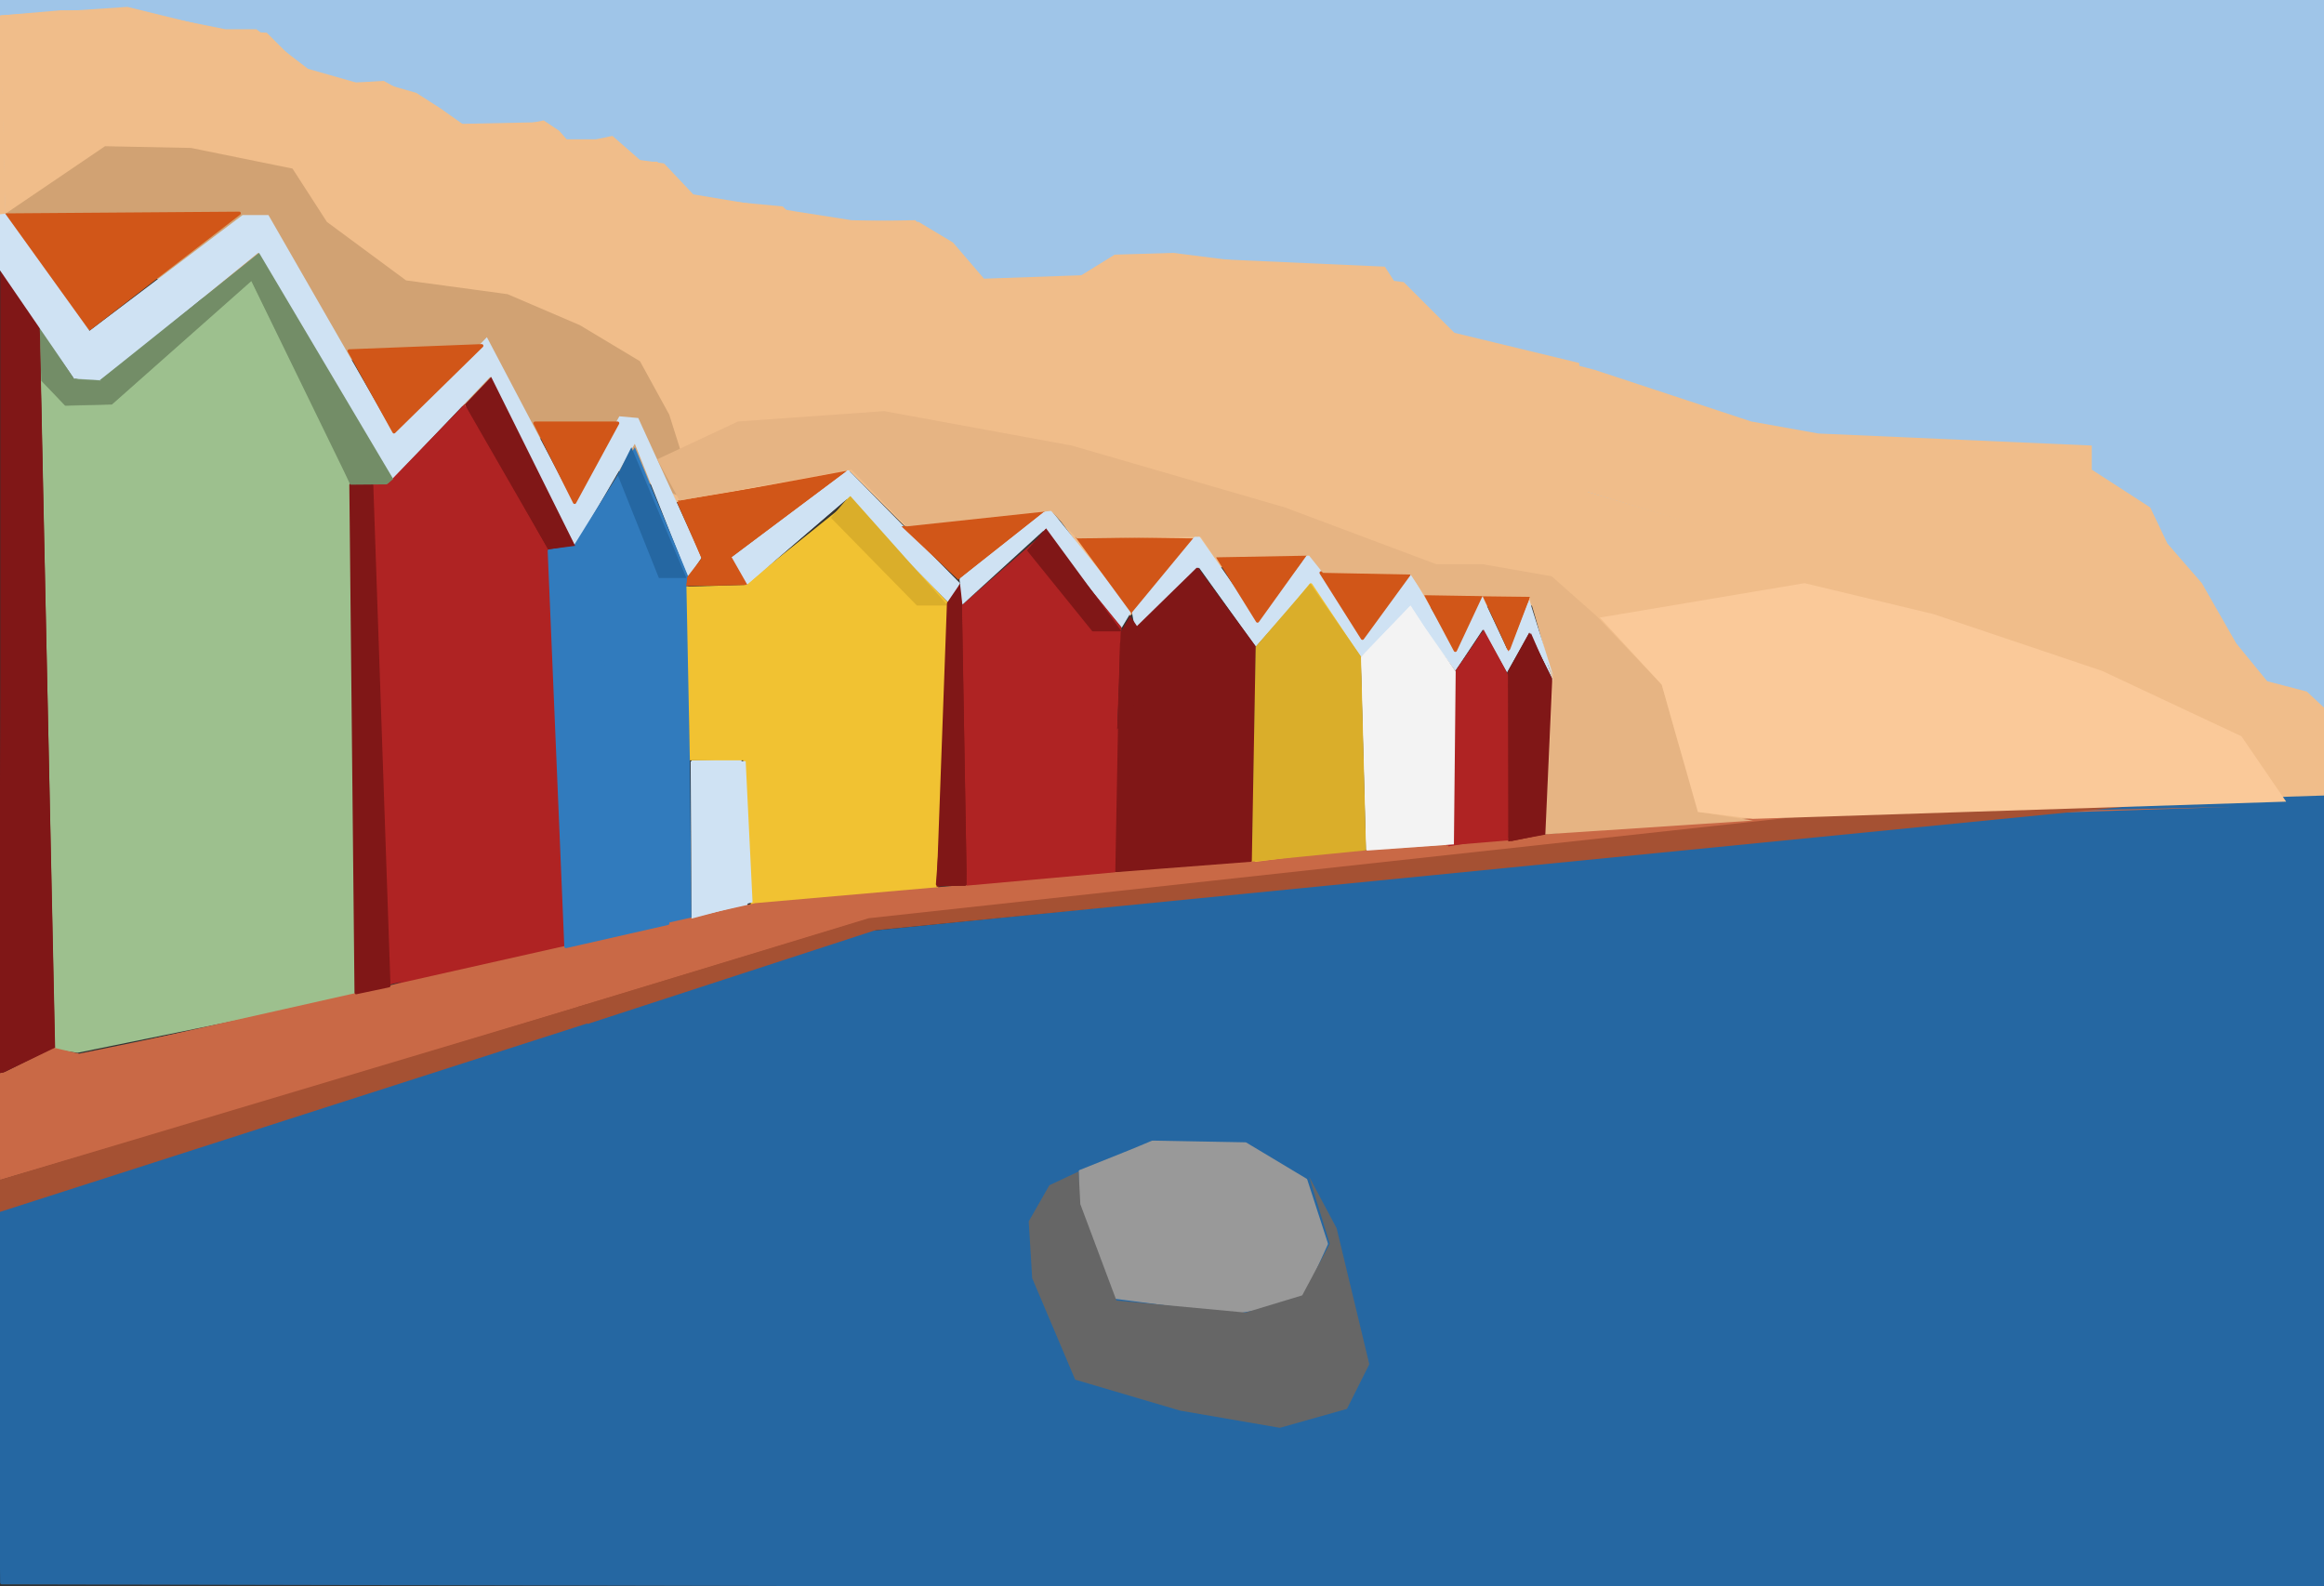 <svg version="1.1" viewBox="0.0 0.0 698.816 476.898" fill="none" stroke="none" stroke-linecap="square" stroke-miterlimit="10" xmlns:xlink="http://www.w3.org/1999/xlink" xmlns="http://www.w3.org/2000/svg"><rect x="0.0" y="0.0" width="698.816" height="476.898" fill="#333333" stroke="none"/><clipPath id="p.0"><path d="m0 0l698.816 0l0 476.898l-698.816 0l0 -476.898z" clip-rule="nonzero"/></clipPath><g clip-path="url(#p.0)"><path fill="#000000" fill-opacity="0.0" d="m0 0l698.816 0l0 476.898l-698.816 0z" fill-rule="evenodd"/><path fill="#2567a2" d="m0.024 470.69l0 -106.034l262.241 -84.312l372.415 -37.759l72.415 -4.136l0.517 238.966l-707.071 -1.554l-1.034 -110.171" fill-rule="evenodd"/><path stroke="#2567a2" stroke-width="1.0" stroke-linejoin="round" stroke-linecap="butt" d="m0.024 470.69l0 -106.034l262.241 -84.312l372.415 -37.759l72.415 -4.136l0.517 238.966l-707.071 -1.554l-1.034 -110.171" fill-rule="evenodd"/><path fill="#9fc5e8" d="m206.404 13.415l498.583 0l0 124.126l-498.583 0z" fill-rule="evenodd"/><path fill="#9fc5e8" d="m467.094 34.071l237.921 0l0 181.102l-237.921 0z" fill-rule="evenodd"/><path fill="#9fc5e8" d="m-2.045 -2.585l705.008 0l0 66.74l-705.008 0z" fill-rule="evenodd"/><path fill="#f0bd8a" d="m1.575 64.656l77.071 -1.554l25.344 41.898l42.932 -2.068l12.932 24.31l32.585 -1.034l10.861 24.827l52.241 -9.31l16.554 16.551l30.0 -3.102l15.0 -1.034l22.759 31.034l19.654 -23.793l6.207 9.31l29.483 -2.071l5.69 8.795l23.793 -2.588l5.173 7.759l31.034 -0.517l5.688 21.724l-2.585 46.551l20.173 -1.034l-9.31 -140.171l-47.071 -11.381l-11.378 -17.585l-81.207 -3.622l-10.863 6.724l-30.517 1.034l-18.619 -18.102l-35.173 0.517l-4.654 -4.656l-27.415 -2.585l-10.344 -10.864l-6.207 0l-7.241 -6.722l-15.517 0l-5.173 -5.173l-24.827 0.517l-23.276 -12.932l-8.276 0.517l-14.483 -4.136l-15.517 -11.898l-9.312 0l-28.449 -5.69l-21.205 0l-18.105 1.554z" fill-rule="evenodd"/><path fill="#d1a273" d="m1.058 64.656l30.517 -20.69l25.864 0.517l30.517 6.207l10.344 16.034l23.795 17.585l30.517 4.139l21.722 9.31l18.105 10.861l8.793 16.037l6.207 19.654l0 6.207" fill-rule="evenodd"/><path fill="#cfe2f3" d="m0.541 81.207l21.724 32.585l7.241 1.551l48.105 -39.31l39.827 68.793l30.0 -31.551l25.344 51.207l18.105 -31.034l16.034 40.344l4.136 -6.207l-19.136 -41.895l-5.69 -0.517l-13.966 25.344l-25.861 -49.136l-27.932 28.963l-37.759 -65.688l-7.759 0l-46.551 35.171l-25.864 -34.654z" fill-rule="evenodd"/><path fill="#d15618" d="m1.575 64.656l70.346 -0.517l-45.0 34.654z" fill-rule="evenodd"/><path stroke="#d15618" stroke-width="1.0" stroke-linejoin="round" stroke-linecap="butt" d="m1.575 64.656l70.346 -0.517l-45.0 34.654z" fill-rule="evenodd"/><path fill="#d15618" d="m105.024 105.517l39.829 -1.551l-26.381 25.861z" fill-rule="evenodd"/><path stroke="#d15618" stroke-width="1.0" stroke-linejoin="round" stroke-linecap="butt" d="m105.024 105.517l39.829 -1.551l-26.381 25.861z" fill-rule="evenodd"/><path fill="#d15618" d="m185.714 127.241l-24.827 0l11.895 23.793z" fill-rule="evenodd"/><path stroke="#d15618" stroke-width="1.0" stroke-linejoin="round" stroke-linecap="butt" d="m185.714 127.241l-24.827 0l11.895 23.793z" fill-rule="evenodd"/><path fill="#9dc08e" d="m16.058 315.517l-4.136 -216.724l9.827 15.0l8.793 1.034l47.071 -37.759l40.344 68.793l-12.415 0l1.554 153.622l-83.795 17.068z" fill-rule="evenodd"/><path fill="#738d67" fill-opacity="0.573" d="m12.955 114.827l6.724 7.241l13.966 -0.517l41.895 -37.241l30.517 62.071l13.449 0l-41.895 -68.795l-47.588 36.724l-8.276 -0.517l-9.827 -14.483z" fill-rule="evenodd"/><path fill="#738d67" fill-opacity="0.573" d="m105.541 146.381l12.932 -0.52l-41.898 -67.759z" fill-rule="evenodd"/><path fill="#af2323" d="m106.058 145.861l12.932 -0.517l28.449 -31.034l25.344 50.69l-7.759 1.034l5.173 116.898l-54.31 13.449l-4.139 -151.037z" fill-rule="evenodd"/><path fill="#af2323" d="m117.438 296.381l53.276 -6.207l-1.034 -12.932z" fill-rule="evenodd"/><path fill="#801717" d="m16.575 315.0l-4.654 -215.173l-10.864 -18.102l-1.551 240.517z" fill-rule="evenodd"/><path fill="#317bbd" d="m171.231 289.656l36.724 -8.276l-1.034 -108.105l-16.034 -38.793l-18.622 30.0l-6.207 1.034z" fill-rule="evenodd"/><path fill="#cfe2f3" d="m209.507 278.793l15.517 -1.551l-2.068 -49.139l-15.0 0.517z" fill-rule="evenodd"/><path fill="#f1c232" d="m223.472 228.619l-16.034 0l-1.034 -52.239l17.585 -0.52l31.551 -25.344l29.483 30.517l-3.102 91.551l-55.864 5.173z" fill-rule="evenodd"/><path fill="#d15618" d="m207.438 175.861l17.068 -0.517l-4.654 -7.759l34.654 -25.344l-50.69 8.276l7.241 17.585z" fill-rule="evenodd"/><path fill="#cfe2f3" d="m219.853 167.585l4.654 8.276l30.0 -25.861l31.551 32.068l2.588 -6.724l-33.622 -34.136z" fill-rule="evenodd"/><path fill="#c96946" d="m-0.493 322.759l0.517 32.068l260.69 -77.068l301.551 -31.551l109.139 -3.622l-154.139 3.622l-290.171 25.344z" fill-rule="evenodd"/><path fill="#a55133" d="m0.024 355.658l0 7.957l262.241 -83.814l408.105 -40.319l-112.758 4.245l-296.381 32.359z" fill-rule="evenodd"/><path fill="#f0bd8a" d="m0.024 4.656l38.276 -2.588l29.483 7.241l12.415 0.517l9.31 9.312l10.346 5.688l14.48 0l10.864 3.105l7.241 4.654l8.793 6.207l11.898 -0.517l10.344 -2.068l4.656 3.102l3.619 4.139l12.415 -2.588l8.276 7.241l7.241 1.037l8.793 9.31l31.034 5.171l16.551 2.588l20.173 0.517l10.344 6.207l9.312 10.861l29.483 -1.034l10.344 -6.207l17.068 -0.517l69.312 8.793l15.517 15.517l41.895 10.864l47.068 15.517l20.173 3.619l82.241 3.622l0 7.241l17.585 11.378l5.173 10.864l10.346 11.895l10.344 18.105l9.31 11.378l11.898 3.105l7.758 7.241" fill-rule="evenodd"/><path fill="#f0bd8a" d="m472.265 146.381l10.863 102.929l75.517 -5.69l147.412 -4.654l0 -22.759l-7.759 -3.105z" fill-rule="evenodd"/><path fill="#cfe2f3" d="m289.163 181.551l24.31 -22.241l23.793 29.483l3.105 -5.173l-25.346 -31.551l-26.378 21.724z" fill-rule="evenodd"/><path fill="#d15618" d="m271.058 158.276l43.966 -5.173l-26.895 21.207z" fill-rule="evenodd"/><path fill="#d15618" d="m359.507 161.898l-36.207 -0.517l17.071 23.276z" fill-rule="evenodd"/><path fill="#cfe2f3" d="m340.37 184.139l19.654 -23.795l18.105 25.864l15.517 -20.173l16.551 24.31l13.966 -18.102l12.932 22.241l8.276 -16.034l7.759 16.551l5.688 -15.517l8.278 25.344l-7.241 -14.483l-6.724 11.898l-7.241 -12.932l-8.276 12.415l-13.449 -18.105l-15.517 14.483l-14.483 -22.241l-16.551 18.622l-17.071 -23.793l-19.136 19.136z" fill-rule="evenodd"/><path fill="#d15618" d="m392.612 166.551l-26.381 1.034l11.898 19.139z" fill-rule="evenodd"/><path stroke="#d15618" stroke-width="1.0" stroke-linejoin="round" stroke-linecap="butt" d="m392.612 166.551l-26.381 1.034l11.898 19.139z" fill-rule="evenodd"/><path fill="#d15618" d="m423.646 172.759l-26.381 -0.517l12.415 19.656z" fill-rule="evenodd"/><path stroke="#d15618" stroke-width="1.0" stroke-linejoin="round" stroke-linecap="butt" d="m423.646 172.759l-26.381 -0.517l12.415 19.656z" fill-rule="evenodd"/><path fill="#d15618" d="m445.37 178.966l-16.554 0l8.795 16.551z" fill-rule="evenodd"/><path stroke="#d15618" stroke-width="1.0" stroke-linejoin="round" stroke-linecap="butt" d="m445.37 178.966l-16.554 0l8.795 16.551z" fill-rule="evenodd"/><path fill="#d15618" d="m459.333 180.0l-11.895 0l6.207 15.0z" fill-rule="evenodd"/><path stroke="#d15618" stroke-width="1.0" stroke-linejoin="round" stroke-linecap="butt" d="m459.333 180.0l-11.895 0l6.207 15.0z" fill-rule="evenodd"/><path fill="#af2323" d="m289.68 265.344l-1.034 -82.241l25.344 -22.241l22.759 27.932l-3.102 72.932z" fill-rule="evenodd"/><path stroke="#af2323" stroke-width="1.0" stroke-linejoin="round" stroke-linecap="butt" d="m289.68 265.344l-1.034 -82.241l25.344 -22.241l22.759 27.932l-3.102 72.932z" fill-rule="evenodd"/><path fill="#801717" d="m290.197 265.861l-1.551 -88.963l-6.724 88.963z" fill-rule="evenodd"/><path stroke="#801717" stroke-width="1.0" stroke-linejoin="round" stroke-linecap="butt" d="m290.197 265.861l-1.551 -88.963l-6.724 88.963z" fill-rule="evenodd"/><path fill="#801717" d="m335.714 261.724l1.551 -68.276l22.759 -22.241l17.071 23.276l-1.037 64.136z" fill-rule="evenodd"/><path stroke="#801717" stroke-width="1.0" stroke-linejoin="round" stroke-linecap="butt" d="m335.714 261.724l1.551 -68.276l22.759 -22.241l17.071 23.276l-1.037 64.136z" fill-rule="evenodd"/><path fill="#f1c232" d="m377.612 258.619l1.034 -63.619l15.517 -19.139l14.483 21.724l0.517 56.898z" fill-rule="evenodd"/><path stroke="#f1c232" stroke-width="1.0" stroke-linejoin="round" stroke-linecap="butt" d="m377.612 258.619l1.034 -63.619l15.517 -19.139l14.483 21.724l0.517 56.898z" fill-rule="evenodd"/><path fill="#f3f3f3" d="m410.714 255.517l-1.551 -57.932l15.0 -15.517l12.932 20.173l-2.588 51.724z" fill-rule="evenodd"/><path fill="#af2323" d="m435.541 254.483l21.724 -3.622l-4.137 -47.585l-7.759 -12.932l-7.241 10.864z" fill-rule="evenodd"/><path fill="#801717" d="m463.99 250.344l2.068 -43.963l-6.205 -14.483l-6.207 11.895l0 49.139z" fill-rule="evenodd"/><path fill="#801717" d="m165.024 165.517l-23.793 -42.415l6.207 -8.793l24.827 49.139z" fill-rule="evenodd"/><path fill="#2567a2" d="m206.404 173.793l-8.276 0l-12.415 -31.034l4.139 -8.276z" fill-rule="evenodd"/><path fill="#daae2a" d="m285.024 182.068l-9.31 0l-25.861 -26.378l5.688 -6.724z" fill-rule="evenodd"/><path fill="#801717" d="m337.265 189.827l-8.793 0l-19.656 -24.31l5.69 -6.724z" fill-rule="evenodd"/><path fill="#e6b483" d="m197.612 138.102l24.31 -11.378l43.966 -3.105l56.378 10.346l64.139 18.619l45.517 17.071l13.966 0l20.688 3.619l13.449 11.898l19.656 20.688l4.654 16.554l6.724 21.724l16.037 2.585l-62.588 4.136l2.588 -47.068l-7.241 -24.31l-31.554 -0.517l-4.137 -6.207l-26.381 -0.517l-4.137 -5.173l-28.449 0.517l-4.139 -6.205l-37.241 0.517l-7.759 -8.278l-43.446 4.656l-16.554 -17.068l-51.724 9.31z" fill-rule="evenodd"/><path fill="#fac999" d="m481.058 185.69l61.554 -10.346l38.793 9.312l50.69 17.068l41.895 19.656l13.449 19.654l-160.344 5.173l-16.554 -2.068l-10.861 -38.278z" fill-rule="evenodd"/><path fill="#999999" d="m340.37 346.034l-15.517 6.207l0 9.827l10.344 27.932l35.69 4.656l20.171 -3.622l7.759 -17.068l-6.205 -19.139l-18.105 -10.861l-27.932 -0.517z" fill-rule="evenodd"/><path stroke="#999999" stroke-width="1.0" stroke-linejoin="round" stroke-linecap="butt" d="m340.37 346.034l-15.517 6.207l0 9.827l10.344 27.932l35.69 4.656l20.171 -3.622l7.759 -17.068l-6.205 -19.139l-18.105 -10.861l-27.932 -0.517z" fill-rule="evenodd"/><path fill="#666666" d="m324.333 352.241l-8.793 4.139l-6.207 10.861l1.037 17.068l12.929 30.517l31.554 9.312l30.0 5.171l20.171 -5.69l6.724 -13.446l-9.827 -40.863l-8.276 -15.517l6.207 20.173l-8.278 15.517l-17.068 5.173l-38.793 -3.622l-10.861 -28.966z" fill-rule="evenodd"/><path fill="#801717" d="m111.748 145.861l-6.207 0l1.554 152.588l9.827 -2.068z" fill-rule="evenodd"/><path stroke="#801717" stroke-width="1.0" stroke-linejoin="round" stroke-linecap="butt" d="m111.748 145.861l-6.207 0l1.554 152.588l9.827 -2.068z" fill-rule="evenodd"/><path fill="#c96946" d="m0 323.018l16.034 -8.018l7.759 1.811l40.346 -8.276z" fill-rule="evenodd"/><path fill="#317bbd" d="m165.26 166.294l7.759 -1.811l5.688 118.189l-8.016 1.294z" fill-rule="evenodd"/><path fill="#cfe2f3" d="m207.932 276.207l-0.26 -47.328l16.551 0l2.071 42.415z" fill-rule="evenodd"/><path fill="#801717" d="m281.638 266.638l3.102 -85.344l4.399 -6.467l1.551 91.034z" fill-rule="evenodd"/><path fill="#801717" d="m334.396 262.241l2.585 -72.155l2.845 -4.913l2.071 3.102l-3.362 73.449z" fill-rule="evenodd"/><path fill="#af2323" d="m444.053 192.415l2.068 -3.105l7.759 14.226l-0.26 49.136l-18.619 1.551l2.585 -52.499l8.795 -12.415" fill-rule="evenodd"/><path fill="#801717" d="m453.879 201.982l6.465 -11.638l6.207 14.226l-2.328 46.291l-9.827 2.071z" fill-rule="evenodd"/><path fill="#cfe2f3" d="m459.827 180.26l7.241 23.016l-8.533 -18.102z" fill-rule="evenodd"/><path fill="#d15618" d="m211.551 168.102l-4.913 5.433l-0.257 2.585l18.102 -0.26z" fill-rule="evenodd"/><path fill="#af2323" d="m336.165 218.995l-0.803 43.281l-44.709 4.016l0.089 -7.228z" fill-rule="evenodd"/><path fill="#daae2a" d="m409.255 197.399l1.517 58.273l-34.357 3.391l1.16 -64.609l16.42 -19.008z" fill-rule="evenodd"/><path fill="#f3f3f3" d="m428.262 188.386l9.459 13.475l-0.535 52.026l-26.236 1.874l-1.606 -58.273l14.724 -15.349z" fill-rule="evenodd"/><path fill="#801717" d="m466.724 205.073l0 -1.071l-6.871 -13.832l-6.425 11.69l0.089 51.134l11.155 -2.052z" fill-rule="evenodd"/><path fill="#d15618" d="m445.843 179.283l14.189 0.178l-6.425 16.42z" fill-rule="evenodd"/><path fill="#cfe2f3" d="m314.748 158.669l-25.344 23.113l-0.892 -7.675l25.522 -20.257z" fill-rule="evenodd"/><path fill="#cfe2f3" d="m255.85 149.031l-31.412 26.861l-4.373 -8.032l34.535 -26.236z" fill-rule="evenodd"/><path fill="#d15618" d="m203.556 150.995l7.407 16.866l-4.105 5.354l-0.446 3.034l18.294 -0.446l-4.73 -8.299l34.714 -25.969z" fill-rule="evenodd"/><path fill="#317bbd" d="m172.591 164.47l-7.407 1.16l4.997 118.955l30.609 -6.961z" fill-rule="evenodd"/><path stroke="#317bbd" stroke-width="1.0" stroke-linejoin="round" stroke-linecap="butt" d="m172.591 164.47l-7.407 1.16l4.997 118.955l30.609 -6.961z" fill-rule="evenodd"/><path fill="#801717" d="m147.693 113.333l25.255 50.78l-8.121 1.071l-25.076 -43.549z" fill-rule="evenodd"/><path fill="#af2323" d="m116.367 145.64l23.294 -24.094l3.837 7.05l-26.864 21.864z" fill-rule="evenodd"/><path fill="#738d67" d="m29.806 114.493l48.1 -38.462l40.336 68.003l-1.963 1.606l-10.887 0.089l-29.806 -61.22l-41.942 37.126l-14.1 0.268l-7.139 -7.409l-0.535 -16.42l10.53 15.974l8.299 0.357z" fill-rule="evenodd"/><path fill="#801717" d="m11.869 100.483l0 -2.588l-11.78 -17.312l0 141.178l-0.625 100.929l1.517 -0.178l15.528 -7.496l-4.551 -216.853" fill-rule="evenodd"/><path fill="#cfe2f3" d="m27.129 99.769l-25.612 -35.606l-3.837 0.089l1.785 16.241l22.934 33.465z" fill-rule="evenodd"/><path fill="#f0bd8a" d="m0.268 4.819l-2.409 0.803l-0.535 59.076l4.373 -0.446z" fill-rule="evenodd"/><path fill="#a55133" d="m-0.892 354.995l177.231 -53.008l1.428 5.354l-181.871 58.365z" fill-rule="evenodd"/><path fill="#a55133" d="m176.696 307.877l86.562 -28.199l-2.142 -3.391l-87.276 26.415z" fill-rule="evenodd"/></g></svg>
